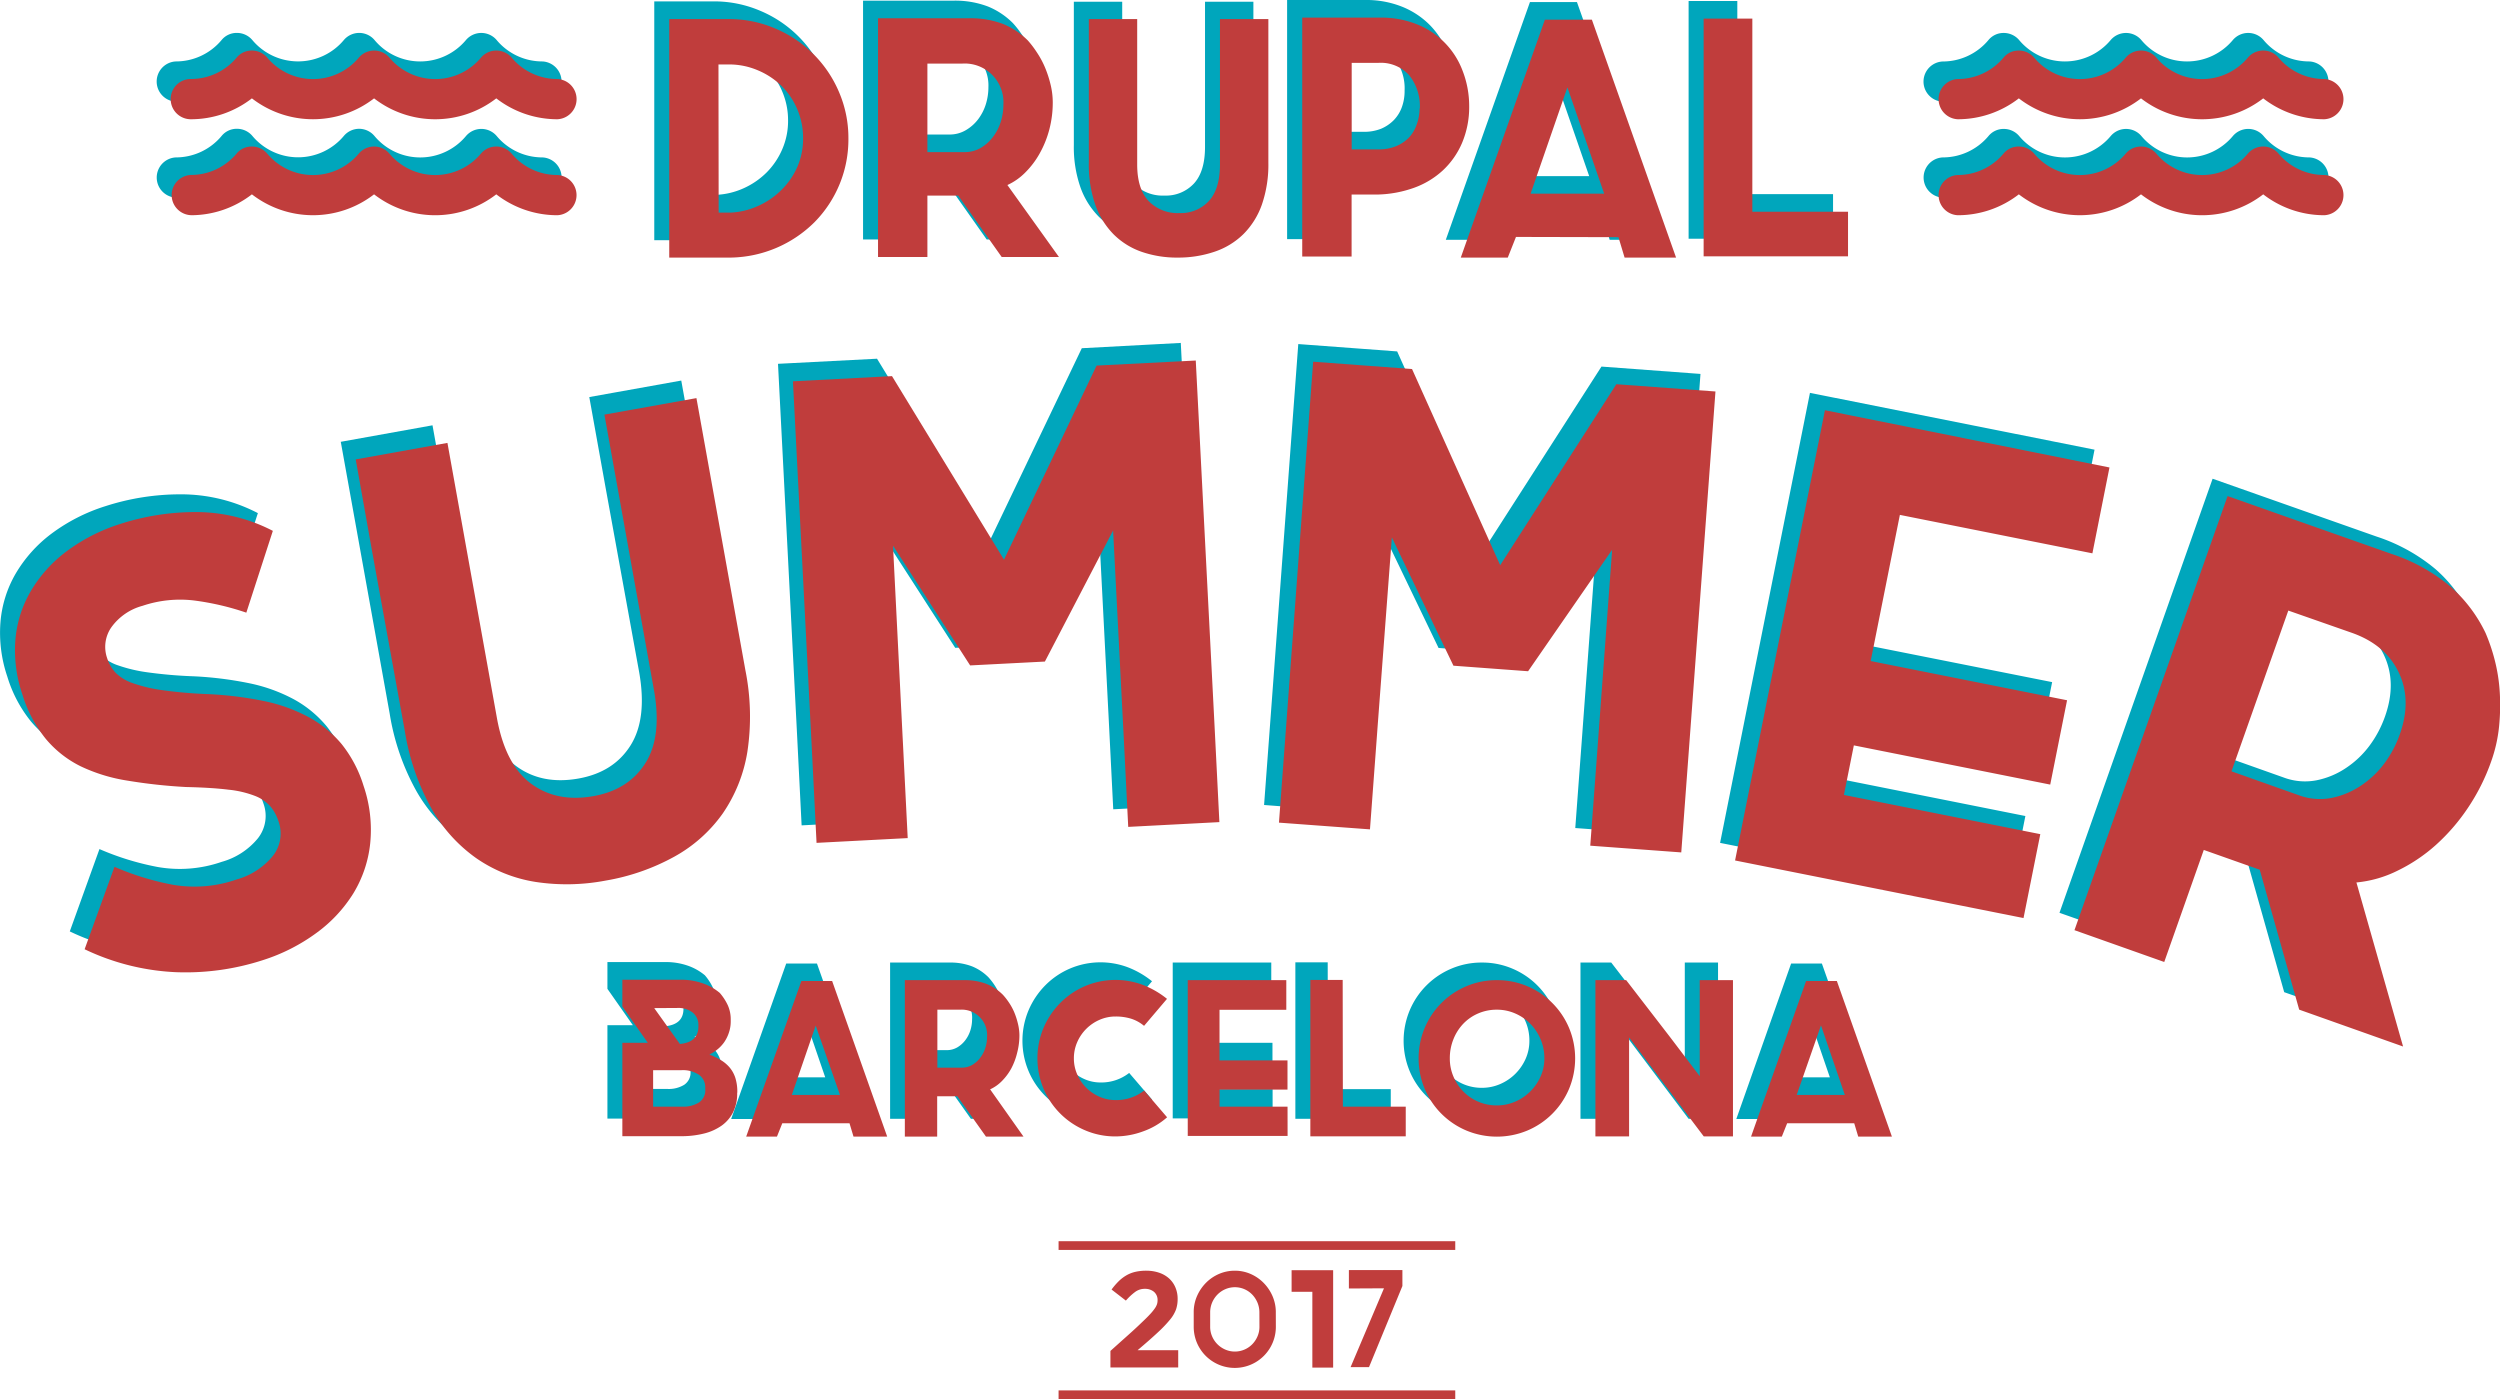 <svg xmlns="http://www.w3.org/2000/svg" viewBox="0 0 524.1 293.32">
  <defs>
    <style>
      .cls-1{fill:#00a6bc;}.cls-2{fill:#c03d3c;}
    </style>
  </defs>

  <path d="M151.41 225.53a8.68 8.68 0 0 1-.84 3.92 7.67 7.67 0 0 1-2.38 2.81 10.92 10.92 0 0 1-3.72 1.68 19.35 19.35 0 0 1-4.84.56h-12.29v-19.58h5.33l-5.33-7.62v-5.61h12.06a13.91 13.91 0 0 1 4.84.77 11.34 11.34 0 0 1 3.53 2 11.2 11.2 0 0 1 1.68 2.59 7.19 7.19 0 0 1 .61 3v.33a7.19 7.19 0 0 1-.4 2.45 7.77 7.77 0 0 1-1 2 7.63 7.63 0 0 1-1.43 1.5 9.32 9.32 0 0 1-1.64 1.05 14.49 14.49 0 0 1 2.45 1.19 7.4 7.4 0 0 1 1.85 1.59 6.5 6.5 0 0 1 1.15 2.15 9.62 9.62 0 0 1 .4 2.92zm-17.62 2.76H140a6.19 6.19 0 0 0 3.43-.87 3.06 3.06 0 0 0 1.33-2.78v-.28a3.21 3.21 0 0 0-1.26-2.64 6.09 6.09 0 0 0-3.83-1h-5.84zm.23-20.66l5.38 7.52q3.88-.37 3.88-3.65v-.23a3.32 3.32 0 0 0-1.15-2.69 4.93 4.93 0 0 0-3.25-1zm26.83 24.16l-1.12 2.8h-6.45L164.82 202h6.45l11.54 32.62h-7.06l-.84-2.8zm2-5.94H173l-5-14.58zm47.72-12.52a14.46 14.46 0 0 1-.47 3.69 14 14 0 0 1-1.28 3.25 11.72 11.72 0 0 1-1.95 2.62 8.29 8.29 0 0 1-2.48 1.75l7 9.91h-7.85l-6-8.46h-4.23v8.46h-6.71v-32.76H199a12.69 12.69 0 0 1 4.76.79 10.33 10.33 0 0 1 3.45 2.29 13.46 13.46 0 0 1 1.24 1.59 12.13 12.13 0 0 1 1.1 2 15.19 15.19 0 0 1 .77 2.34 10.51 10.51 0 0 1 .25 2.53zm-6.78.33a5.32 5.32 0 0 0-5.63-5.66h-4.79v12.15h5.07a4.34 4.34 0 0 0 2.25-.58 5.84 5.84 0 0 0 1.69-1.52 6.73 6.73 0 0 0 1.06-2.08 7.83 7.83 0 0 0 .35-2.31zm26.92 20.89a16 16 0 0 1-6.36-1.28 16.34 16.34 0 0 1-8.72-8.72 16.48 16.48 0 0 1 0-12.76 16.78 16.78 0 0 1 3.51-5.23 16.29 16.29 0 0 1 5.21-3.53 16.34 16.34 0 0 1 12.06-.26 18.76 18.76 0 0 1 5.1 2.94l-4.81 5.66a8 8 0 0 0-2.78-1.52 11.05 11.05 0 0 0-3.2-.44 8.26 8.26 0 0 0-3.36.7 9 9 0 0 0-4.67 4.67 8.35 8.35 0 0 0-.7 3.41 8.24 8.24 0 0 0 .7 3.37 9 9 0 0 0 4.67 4.67 8.26 8.26 0 0 0 3.36.7 9.45 9.45 0 0 0 6-2l4.81 5.61a15.2 15.2 0 0 1-5 2.94 16.91 16.91 0 0 1-5.82 1.07zm36.08-.09h-20.94v-32.67h20.66V208h-14v10.61h14.25v6.12h-14.22v3.6h14.25zm11.59-6.13h13.18v6.22h-20v-32.81h6.78zm32.29-26.54a16.07 16.07 0 0 1 6.4 1.28 16.36 16.36 0 0 1 8.72 8.72 16.6 16.6 0 0 1 0 12.8 16.36 16.36 0 0 1-8.72 8.72 16.6 16.6 0 0 1-12.81 0 16.36 16.36 0 0 1-8.72-8.72 16.57 16.57 0 0 1 0-12.8 16.36 16.36 0 0 1 8.72-8.72 16.06 16.06 0 0 1 6.41-1.28zm0 26.26a9.51 9.51 0 0 0 3.83-.79 10.25 10.25 0 0 0 3.18-2.15 10.4 10.4 0 0 0 2.15-3.13 9.18 9.18 0 0 0 .79-3.79 10.06 10.06 0 0 0-.79-4 10.42 10.42 0 0 0-2.15-3.25 10.08 10.08 0 0 0-3.18-2.17 9.51 9.51 0 0 0-3.83-.79 9.73 9.73 0 0 0-3.93.79 9.5 9.5 0 0 0-3.13 2.17 10.11 10.11 0 0 0-2.06 3.25 10.57 10.57 0 0 0-.75 4 9.64 9.64 0 0 0 .75 3.79 10.06 10.06 0 0 0 2.06 3.13 9.76 9.76 0 0 0 7.06 2.94zm49.5-26.26v32.76H354l-15.61-20.75v20.75h-7.06v-32.76h6.45l9.25 12 6.17 8.13v-20.13zm11.35 30l-1.12 2.8H364L375.49 202h6.45l11.54 32.62h-7.06l-.84-2.8zm2-5.94h10.09l-5-14.58zM46.47 180.68a15 15 0 0 0 7.59-4.93 7.58 7.58 0 0 0 1.16-7.33 9.15 9.15 0 0 0-1.63-3 8.29 8.29 0 0 0-3.18-2.22 21.36 21.36 0 0 0-5.65-1.34q-3.54-.44-8.94-.56a110.83 110.83 0 0 1-12.31-1.35 35.42 35.42 0 0 1-9.75-3 22.51 22.51 0 0 1-7.29-5.73 27.7 27.7 0 0 1-4.94-9.39 28.55 28.55 0 0 1-1.44-11.32 24.14 24.14 0 0 1 3.18-10.23 28.58 28.58 0 0 1 7.48-8.37 37.84 37.84 0 0 1 11.42-5.82 51.21 51.21 0 0 1 15.77-2.46 34.88 34.88 0 0 1 16.12 3.94l-5.56 17.15a55.87 55.87 0 0 0-11-2.56 24.66 24.66 0 0 0-10.72 1.1 11.83 11.83 0 0 0-6.56 4.53 7.17 7.17 0 0 0-.87 6.44 8 8 0 0 0 1.81 3.1 9.39 9.39 0 0 0 3.6 2.16 31.58 31.58 0 0 0 6.19 1.46 94.85 94.85 0 0 0 9.68.83 75.4 75.4 0 0 1 11.7 1.47 34.21 34.21 0 0 1 9.27 3.35 23.66 23.66 0 0 1 6.92 5.71 26.43 26.43 0 0 1 4.55 8.69 28.45 28.45 0 0 1 1.4 12.07 25.16 25.16 0 0 1-3.53 10.49 29.59 29.59 0 0 1-7.78 8.33A38.84 38.84 0 0 1 52 197.56a52.45 52.45 0 0 1-18.21 2.53 49.37 49.37 0 0 1-19.16-4.83L20.85 178a57.21 57.21 0 0 0 12.23 3.76 26.73 26.73 0 0 0 13.39-1.08zm96.35-100.9L146.28 99l6.8 37.79a49.41 49.41 0 0 1 .42 17.12 31.72 31.72 0 0 1-5.21 13 30.44 30.44 0 0 1-10.12 9 45.5 45.5 0 0 1-14.35 5 43.45 43.45 0 0 1-14.77.28 30 30 0 0 1-12.43-5 32.11 32.11 0 0 1-9.36-10.41 49.28 49.28 0 0 1-5.57-16.2l-6.8-37.79-3.45-19.17 19.23-3.46 3.46 19.23.29 1.63 6.63 36.84q1.76 9.75 7.16 13.74t13.12 2.6q7.32-1.32 10.85-6.92t1.82-15.34l-7-38.47-3.46-19.23zm104.72-7.89l3.95 76.84 1 19.93-19.11 1-1-19.93-.08-1.51-2.09-40.69L215.92 135l-15.67.81-16.17-25.08 2 39.86.08 1.51 1 19.93-19.11 1-1-19.93-3.95-76.83 20.76-1.07 23.48 38.48L226.79 73zm108.95 6.5l-5.69 76.73-1.48 19.88-19.08-1.41 1.48-19.9.11-1.51 3-40.63-17.6 25.45-15.65-1.16L288.67 109l-3 39.8-.11 1.51-1.48 19.9-19.08-1.45 1.48-19.9 5.69-76.73 20.73 1.54 18.48 41.12 24.35-37.94zm64.58 110.38L360.6 176.7l18.84-94.34 59.66 11.91-3.58 18-40.36-8.06L389 134.8l41.21 8.2-3.53 17.68-41.17-8.22-2.08 10.39 41.17 8.22zm98.05-32.86a42.83 42.83 0 0 1-4.91 9.8 41.34 41.34 0 0 1-6.73 7.77 34.62 34.62 0 0 1-8 5.36 24.42 24.42 0 0 1-8.61 2.43l9.78 34.39-21.79-7.66-8.27-29.33-11.74-4.14-8.28 23.47-18.82-6.64 32.1-91 34.33 12.11a37.3 37.3 0 0 1 12.43 6.87 30.35 30.35 0 0 1 7.34 9.74 39 39 0 0 1 1.87 5.62 35.65 35.65 0 0 1 1.05 6.72 45 45 0 0 1-.15 7.24 30.9 30.9 0 0 1-1.6 7.25zM500 150.18q2.52-7.14-.27-12.94t-9.85-8.24l-13.3-4.69-11.9 33.69 14.08 5a12.74 12.74 0 0 0 6.83.59 17.08 17.08 0 0 0 6.18-2.56 19.73 19.73 0 0 0 5-4.74 23.08 23.08 0 0 0 3.23-6.11zM174.72 25.28a24.71 24.71 0 0 1-7.1 17.57 25.48 25.48 0 0 1-17.53 7.5h-12.93V.29h12.5a24.53 24.53 0 0 1 9.78 2 25 25 0 0 1 13.32 13.32 24.35 24.35 0 0 1 1.96 9.67zm-27.2 15.57h2.57a15.68 15.68 0 0 0 5.82-1.39 16.26 16.26 0 0 0 4.82-3.32 15.64 15.64 0 0 0 3.27-4.87 14.86 14.86 0 0 0 1.21-6 15.37 15.37 0 0 0-1.21-6.06 15.18 15.18 0 0 0-3.32-4.93 15.88 15.88 0 0 0-5-3.28 15.37 15.37 0 0 0-6.07-1.21h-2.14zm70.04-23.07a22.2 22.2 0 0 1-.71 5.64 21.41 21.41 0 0 1-2 5 17.93 17.93 0 0 1-3 4 12.68 12.68 0 0 1-3.8 2.68l10.8 15.1h-12l-9.11-12.92h-6.46V50.2h-10.35V.14h18.88a19.36 19.36 0 0 1 7.27 1.21 15.76 15.76 0 0 1 5.27 3.5 20.36 20.36 0 0 1 1.89 2.43 18.7 18.7 0 0 1 1.68 3.11A23.37 23.37 0 0 1 217.1 14a16 16 0 0 1 .46 3.78zm-10.35.5a8.48 8.48 0 0 0-2.37-6.28 8.46 8.46 0 0 0-6.24-2.36h-7.32V28.2H199a6.61 6.61 0 0 0 3.44-.89 8.84 8.84 0 0 0 2.62-2.31 10.26 10.26 0 0 0 1.62-3.18 12 12 0 0 0 .53-3.54zM262.76.36v30.06a25.62 25.62 0 0 1-1.36 8.78 16.45 16.45 0 0 1-3.86 6.18 15.79 15.79 0 0 1-6 3.68 23.6 23.6 0 0 1-7.78 1.21 22.51 22.51 0 0 1-7.57-1.21 15.54 15.54 0 0 1-5.89-3.68 16.66 16.66 0 0 1-3.82-6.18 25.58 25.58 0 0 1-1.36-8.78V.36h10.14v30.42q0 5.14 2.39 7.68a8.46 8.46 0 0 0 6.47 2.54 8 8 0 0 0 6.18-2.53q2.32-2.53 2.32-7.68V.36zm42.05 18.21a19.34 19.34 0 0 1-1.46 7.78 17 17 0 0 1-4 5.71 17.74 17.74 0 0 1-6 3.64 24.27 24.27 0 0 1-7.57 1.43h-5.57v13h-10.38V0h16.42a20.13 20.13 0 0 1 7.64 1.39 17.2 17.2 0 0 1 5.86 3.86 17.09 17.09 0 0 1 3.75 5.86 20.41 20.41 0 0 1 1.31 7.46zm-10.35.43a10.36 10.36 0 0 0-2.21-6.92 8 8 0 0 0-6.5-2.62h-5.57v18.17h5.57a9.56 9.56 0 0 0 3.75-.63 8.13 8.13 0 0 0 2.71-1.83 7.61 7.61 0 0 0 1.68-2.72 9.83 9.83 0 0 0 .57-3.45zm20.21 27L313 50.27h-9.9L320.74.43h9.85l17.64 49.84h-10.78L336.16 46zm3.07-9.07h15.42l-7.71-22.28zm46.48 3.77h20.06v9.35H354V.21h10.21zM36.87 21.31a20.86 20.86 0 0 0 12.81-4.38 20.92 20.92 0 0 0 25.61 0 20.86 20.86 0 0 0 12.8 4.38 20.88 20.88 0 0 0 12.81-4.38 20.87 20.87 0 0 0 12.81 4.38 4.22 4.22 0 0 0 0-8.43 12.47 12.47 0 0 1-9.58-4.47 4.22 4.22 0 0 0-6.46 0 12.5 12.5 0 0 1-9.59 4.47 12.46 12.46 0 0 1-9.56-4.48 4.21 4.21 0 0 0-3.22-1.5 4.21 4.21 0 0 0-3.22 1.5 12.49 12.49 0 0 1-9.59 4.47A12.5 12.5 0 0 1 52.9 8.4a4.21 4.21 0 0 0-3.23-1.5 4.07 4.07 0 0 0-3.23 1.51 12.48 12.48 0 0 1-9.58 4.47 4.22 4.22 0 0 0 0 8.43zm0 20.12a20.86 20.86 0 0 0 12.81-4.38 20.92 20.92 0 0 0 25.61 0 20.92 20.92 0 0 0 25.62 0 20.87 20.87 0 0 0 12.81 4.38 4.22 4.22 0 0 0 0-8.43 12.47 12.47 0 0 1-9.58-4.47 4.22 4.22 0 0 0-6.46 0 12.49 12.49 0 0 1-19.16 0A4.21 4.21 0 0 0 75.3 27a4.21 4.21 0 0 0-3.22 1.5 12.5 12.5 0 0 1-19.17 0 4.21 4.21 0 0 0-3.23-1.5 4.07 4.07 0 0 0-3.23 1.51A12.48 12.48 0 0 1 36.87 33a4.22 4.22 0 0 0 0 8.43zm370.41-20.12a20.86 20.86 0 0 0 12.81-4.38 20.92 20.92 0 0 0 25.61 0 20.86 20.86 0 0 0 12.8 4.38 20.88 20.88 0 0 0 12.81-4.38 20.87 20.87 0 0 0 12.81 4.38 4.22 4.22 0 0 0 0-8.43 12.47 12.47 0 0 1-9.58-4.47 4.22 4.22 0 0 0-6.46 0 12.5 12.5 0 0 1-9.59 4.47 12.46 12.46 0 0 1-9.57-4.47 4.21 4.21 0 0 0-3.23-1.5 4.21 4.21 0 0 0-3.22 1.5 12.49 12.49 0 0 1-9.59 4.47 12.5 12.5 0 0 1-9.58-4.47 4.21 4.21 0 0 0-3.23-1.5 4.07 4.07 0 0 0-3.23 1.51 12.48 12.48 0 0 1-9.58 4.47 4.22 4.22 0 0 0 0 8.43zm0 20.12a20.86 20.86 0 0 0 12.81-4.38 20.92 20.92 0 0 0 25.61 0 20.92 20.92 0 0 0 25.62 0 20.87 20.87 0 0 0 12.81 4.38 4.22 4.22 0 0 0 0-8.43 12.47 12.47 0 0 1-9.58-4.47 4.22 4.22 0 0 0-6.46 0 12.49 12.49 0 0 1-19.16 0 4.21 4.21 0 0 0-3.23-1.5 4.21 4.21 0 0 0-3.22 1.5 12.5 12.5 0 0 1-19.17 0 4.21 4.21 0 0 0-3.23-1.5 4.07 4.07 0 0 0-3.23 1.51 12.48 12.48 0 0 1-9.57 4.46 4.22 4.22 0 0 0 0 8.43zm0 0" class="cls-1"/>
  <path d="M154.54 229.22a8.68 8.68 0 0 1-.84 3.92 7.67 7.67 0 0 1-2.38 2.81 10.92 10.92 0 0 1-3.72 1.68 19.35 19.35 0 0 1-4.84.56h-12.29v-19.58h5.33l-5.33-7.61v-5.61h12.06a13.91 13.91 0 0 1 4.84.77 11.34 11.34 0 0 1 3.53 2 11.2 11.2 0 0 1 1.68 2.59 7.19 7.19 0 0 1 .61 3v.33a7.19 7.19 0 0 1-.4 2.45 7.77 7.77 0 0 1-1 2 7.63 7.63 0 0 1-1.43 1.5 9.32 9.32 0 0 1-1.64 1.05 14.49 14.49 0 0 1 2.45 1.19 7.4 7.4 0 0 1 1.85 1.59 6.5 6.5 0 0 1 1.15 2.15 9.62 9.62 0 0 1 .4 2.92zM136.92 232h6.17a6.19 6.19 0 0 0 3.43-.87 3.06 3.06 0 0 0 1.33-2.78V228a3.21 3.21 0 0 0-1.26-2.64 6.09 6.09 0 0 0-3.83-1h-5.84zm.23-20.66l5.38 7.52q3.88-.37 3.88-3.65V215a3.32 3.32 0 0 0-1.15-2.69 4.93 4.93 0 0 0-3.25-1zM164 235.48l-1.12 2.8h-6.45L168 205.66h6.45l11.54 32.62h-7.06l-.84-2.8zm2-5.94h10.09L171 215zM213.71 217a14.46 14.46 0 0 1-.47 3.69A14 14 0 0 1 212 224a11.72 11.72 0 0 1-1.95 2.62 8.29 8.29 0 0 1-2.48 1.75l7 9.91h-7.87l-6-8.46h-4.23v8.46h-6.78v-32.8h12.36a12.69 12.69 0 0 1 4.76.79 10.33 10.33 0 0 1 3.45 2.29 13.46 13.46 0 0 1 1.24 1.59 12.13 12.13 0 0 1 1.1 2 15.19 15.19 0 0 1 .77 2.34 10.51 10.51 0 0 1 .34 2.51zm-6.78.33a5.32 5.32 0 0 0-5.63-5.66h-4.79v12.15h5.07a4.34 4.34 0 0 0 2.25-.58 5.84 5.84 0 0 0 1.69-1.52 6.73 6.73 0 0 0 1.06-2.08 7.83 7.83 0 0 0 .35-2.29zm26.92 20.91a16 16 0 0 1-6.36-1.28 16.34 16.34 0 0 1-8.72-8.72 16.48 16.48 0 0 1 0-12.76 16.78 16.78 0 0 1 3.51-5.23 16.29 16.29 0 0 1 5.21-3.53 16.34 16.34 0 0 1 12.06-.26 18.76 18.76 0 0 1 5.1 2.94l-4.81 5.66a8 8 0 0 0-2.78-1.52 11.05 11.05 0 0 0-3.2-.44 8.26 8.26 0 0 0-3.36.7 9 9 0 0 0-4.67 4.67 8.35 8.35 0 0 0-.7 3.41 8.24 8.24 0 0 0 .7 3.37 9 9 0 0 0 4.67 4.67 8.26 8.26 0 0 0 3.36.7 9.45 9.45 0 0 0 6-2l4.81 5.61a15.2 15.2 0 0 1-5 2.94 16.91 16.91 0 0 1-5.82 1.07zm36.08-.1H249v-32.66h20.66v6.22h-14v10.6h14.25v6.12h-14.24V232h14.25zm11.59-6.14h13.18v6.22h-20v-32.79h6.78zm32.29-26.52a16.07 16.07 0 0 1 6.4 1.28 16.36 16.36 0 0 1 8.72 8.72 16.6 16.6 0 0 1 0 12.8 16.36 16.36 0 0 1-8.72 8.72 16.6 16.6 0 0 1-12.81 0 16.36 16.36 0 0 1-8.72-8.72 16.57 16.57 0 0 1 0-12.8 16.36 16.36 0 0 1 8.72-8.72 16.06 16.06 0 0 1 6.41-1.28zm0 26.26a9.51 9.51 0 0 0 3.83-.79 10.25 10.25 0 0 0 3.18-2.15 10.4 10.4 0 0 0 2.15-3.13 9.18 9.18 0 0 0 .79-3.79 10.06 10.06 0 0 0-.79-4 10.42 10.42 0 0 0-2.15-3.25 10.08 10.08 0 0 0-3.18-2.17 9.51 9.51 0 0 0-3.83-.79 9.73 9.73 0 0 0-3.93.79 9.5 9.5 0 0 0-3.13 2.17 10.11 10.11 0 0 0-2.06 3.25 10.57 10.57 0 0 0-.75 4 9.64 9.64 0 0 0 .75 3.79 10.06 10.06 0 0 0 2.06 3.13 9.76 9.76 0 0 0 7.06 2.94zm49.49-26.26v32.76h-6.12l-15.66-20.75v20.75h-7.06v-32.76h6.45l9.25 12 6.17 8.13v-20.13zm11.36 30l-1.12 2.8h-6.45l11.54-32.62h6.45l11.54 32.62h-7.06l-.84-2.8zm2-5.94h10.09l-5-14.58zM49.61 184.37a15 15 0 0 0 7.59-4.93 7.58 7.58 0 0 0 1.16-7.33 9.15 9.15 0 0 0-1.63-3 8.29 8.29 0 0 0-3.18-2.22 21.36 21.36 0 0 0-5.65-1.34q-3.54-.44-8.94-.56a110.83 110.83 0 0 1-12.31-1.35 35.42 35.42 0 0 1-9.75-3 22.51 22.51 0 0 1-7.29-5.73 27.7 27.7 0 0 1-4.94-9.39 28.55 28.55 0 0 1-1.45-11.32A24.14 24.14 0 0 1 6.41 124a28.58 28.58 0 0 1 7.48-8.37 37.84 37.84 0 0 1 11.42-5.82 51.21 51.21 0 0 1 15.77-2.46 34.88 34.88 0 0 1 16.12 3.94l-5.56 17.15a55.87 55.87 0 0 0-11-2.56A24.66 24.66 0 0 0 29.89 127a11.83 11.83 0 0 0-6.56 4.53 7.17 7.17 0 0 0-.87 6.44 8 8 0 0 0 1.81 3.1 9.39 9.39 0 0 0 3.6 2.16 31.58 31.58 0 0 0 6.19 1.46 94.85 94.85 0 0 0 9.68.83 75.4 75.4 0 0 1 11.7 1.47 34.21 34.21 0 0 1 9.27 3.35 23.66 23.66 0 0 1 6.92 5.66 26.43 26.43 0 0 1 4.58 8.72 28.45 28.45 0 0 1 1.4 12.07 25.16 25.16 0 0 1-3.53 10.49 29.59 29.59 0 0 1-7.78 8.33 38.84 38.84 0 0 1-11.18 5.67 52.45 52.45 0 0 1-18.21 2.53A49.37 49.37 0 0 1 17.74 199L24 181.72a57.21 57.21 0 0 0 12.23 3.76 26.73 26.73 0 0 0 13.38-1.11zM146 83.46l3.46 19.23 6.8 37.79a49.41 49.41 0 0 1 .42 17.12 31.72 31.72 0 0 1-5.21 13 30.44 30.44 0 0 1-10.12 9 45.5 45.5 0 0 1-14.35 5 43.45 43.45 0 0 1-14.77.28 30 30 0 0 1-12.43-5 32.11 32.11 0 0 1-9.36-10.41 49.28 49.28 0 0 1-5.57-16.2L78 115.54l-3.43-19.23 19.23-3.46 3.46 19.23.29 1.63 6.63 36.84q1.76 9.75 7.16 13.74t13.12 2.6q7.32-1.32 10.85-6.92t1.78-15.35l-6.92-38.47-3.46-19.23zm104.68-7.88l3.95 76.84 1 19.93-19.11 1-1-19.93-.08-1.51-2.09-40.69-14.3 27.47-15.67.81-16.17-25.1 2 39.86.08 1.51 1 19.93-19.11 1-1-19.93-3.95-76.83L187 78.85l23.48 38.48 19.41-40.69zm108.95 6.49l-5.69 76.73-1.48 19.9-19.08-1.41 1.48-19.9.11-1.51 3-40.63-17.62 25.47-15.65-1.16-12.91-26.9-3 39.8-.11 1.51-1.48 19.9-19.08-1.41 1.48-19.9 5.69-76.73 20.73 1.54 18.48 41.12 24.35-37.94zm64.58 110.39l-60.47-12.07L382.58 86l59.65 12-3.58 18-40.36-8.06-6.12 30.64 41.17 8.22-3.53 17.68-41.17-8.22-2.08 10.39 41.17 8.22zm98.05-32.86a42.83 42.83 0 0 1-4.91 9.8 41.34 41.34 0 0 1-6.73 7.77 34.62 34.62 0 0 1-8 5.36A24.42 24.42 0 0 1 494 185l9.78 34.39-21.78-7.73-8.27-29.33-11.73-4.15-8.29 23.49-18.82-6.67 32.1-91 34.33 12.11a37.3 37.3 0 0 1 12.43 6.89 30.35 30.35 0 0 1 7.34 9.74 39 39 0 0 1 1.91 5.66 35.65 35.65 0 0 1 1.05 6.72 45 45 0 0 1-.15 7.24 30.9 30.9 0 0 1-1.64 7.24zm-19.14-5.73q2.52-7.14-.27-12.94t-9.85-8.28L479.72 128l-11.91 33.7 14.08 5a12.74 12.74 0 0 0 6.83.59 17.08 17.08 0 0 0 6.18-2.56 19.73 19.73 0 0 0 5-4.74 23.08 23.08 0 0 0 3.22-6.12zM177.86 29a24.71 24.71 0 0 1-7.1 17.57A25.48 25.48 0 0 1 153.22 54H140.3V4h12.5a24.53 24.53 0 0 1 9.78 2 25 25 0 0 1 13.32 13.32 24.35 24.35 0 0 1 1.96 9.68zm-27.2 15.57h2.57a15.68 15.68 0 0 0 5.77-1.43 16.26 16.26 0 0 0 4.82-3.32 15.64 15.64 0 0 0 3.33-4.82 14.86 14.86 0 0 0 1.21-6 15.37 15.37 0 0 0-1.21-6.07 15.18 15.18 0 0 0-3.32-4.93 15.88 15.88 0 0 0-5-3.28 15.37 15.37 0 0 0-6.07-1.21h-2.14zm70.04-23.1a22.2 22.2 0 0 1-.71 5.64 21.41 21.41 0 0 1-2 5 17.93 17.93 0 0 1-3 4 12.68 12.68 0 0 1-3.8 2.68L222 53.88h-12L200.88 41h-6.46v12.88h-10.35V3.83H203A19.36 19.36 0 0 1 210.22 5a15.76 15.76 0 0 1 5.27 3.5 20.36 20.36 0 0 1 1.89 2.5 18.7 18.7 0 0 1 1.68 3.11 23.37 23.37 0 0 1 1.17 3.57 16 16 0 0 1 .47 3.79zm-10.35.5a8.12 8.12 0 0 0-8.61-8.64h-7.32v18.56h7.75a6.61 6.61 0 0 0 3.44-.89 8.84 8.84 0 0 0 2.58-2.32 10.26 10.26 0 0 0 1.62-3.18 12 12 0 0 0 .54-3.5zM265.9 4v30.11a25.62 25.62 0 0 1-1.36 8.78 16.45 16.45 0 0 1-3.86 6.18 15.79 15.79 0 0 1-6 3.68A23.6 23.6 0 0 1 246.9 54a22.51 22.51 0 0 1-7.57-1.21 15.54 15.54 0 0 1-5.89-3.68 16.66 16.66 0 0 1-3.82-6.18 25.58 25.58 0 0 1-1.36-8.78V4h10.14v30.46q0 5.14 2.39 7.68a8.46 8.46 0 0 0 6.46 2.53 8 8 0 0 0 6.18-2.53q2.32-2.53 2.32-7.68V4zM308 22.25a19.34 19.34 0 0 1-1.51 7.75 17 17 0 0 1-4 5.71 17.74 17.74 0 0 1-6 3.64 24.27 24.27 0 0 1-7.57 1.43h-5.57v13H273V3.69h16.42A20.13 20.13 0 0 1 297 5.08a16.79 16.79 0 0 1 9.6 9.71 20.41 20.41 0 0 1 1.4 7.46zm-10.35.47a10.36 10.36 0 0 0-2.21-6.92 8 8 0 0 0-6.5-2.62h-5.57v18.14h5.57a9.56 9.56 0 0 0 3.75-.68 8.13 8.13 0 0 0 2.71-1.83 7.61 7.61 0 0 0 1.6-2.72 9.83 9.83 0 0 0 .6-3.37zm20.16 26.95L316.09 54h-9.85l17.63-49.88h9.85L351.37 54h-10.79l-1.29-4.28zm3.07-9.07h15.42l-7.71-22.28zm46.48 3.79h20.06v9.35h-30.27V3.9h10.21zM40 25a20.86 20.86 0 0 0 12.81-4.38 20.92 20.92 0 0 0 25.61 0 20.92 20.92 0 0 0 25.62 0A20.87 20.87 0 0 0 116.86 25a4.22 4.22 0 0 0 0-8.43 12.47 12.47 0 0 1-9.58-4.47 4.22 4.22 0 0 0-6.46 0 12.49 12.49 0 0 1-19.16 0 4.21 4.21 0 0 0-3.23-1.5 4.21 4.21 0 0 0-3.22 1.5 12.5 12.5 0 0 1-19.17 0 4.21 4.21 0 0 0-3.23-1.5 4.07 4.07 0 0 0-3.23 1.51A12.48 12.48 0 0 1 40 16.56 4.22 4.22 0 0 0 40 25zm0 20.12a20.86 20.86 0 0 0 12.81-4.38 20.92 20.92 0 0 0 25.61 0 20.92 20.92 0 0 0 25.62 0 20.87 20.87 0 0 0 12.81 4.38 4.22 4.22 0 0 0 0-8.43 12.47 12.47 0 0 1-9.58-4.47 4.22 4.22 0 0 0-6.46 0 12.49 12.49 0 0 1-19.16 0 4.21 4.21 0 0 0-3.23-1.5 4.21 4.21 0 0 0-3.22 1.5 12.5 12.5 0 0 1-19.17 0 4.21 4.21 0 0 0-3.23-1.5 4.07 4.07 0 0 0-3.23 1.51A12.48 12.48 0 0 1 40 36.68a4.22 4.22 0 0 0 0 8.43zM410.42 25a20.86 20.86 0 0 0 12.81-4.38 20.92 20.92 0 0 0 25.61 0 20.92 20.92 0 0 0 25.62 0A20.87 20.87 0 0 0 487.27 25a4.22 4.22 0 0 0 0-8.43 12.47 12.47 0 0 1-9.58-4.47 4.22 4.22 0 0 0-6.46 0 12.49 12.49 0 0 1-19.16 0 4.21 4.21 0 0 0-3.23-1.5 4.21 4.21 0 0 0-3.22 1.5 12.5 12.5 0 0 1-19.17 0 4.21 4.21 0 0 0-3.23-1.5 4.07 4.07 0 0 0-3.22 1.5 12.48 12.48 0 0 1-9.58 4.47 4.22 4.22 0 0 0 0 8.43zm0 20.12a20.86 20.86 0 0 0 12.81-4.38 20.92 20.92 0 0 0 25.61 0 20.92 20.92 0 0 0 25.62 0 20.87 20.87 0 0 0 12.81 4.38 4.22 4.22 0 0 0 0-8.43 12.47 12.47 0 0 1-9.58-4.47 4.22 4.22 0 0 0-6.46 0 12.49 12.49 0 0 1-19.16 0 4.21 4.21 0 0 0-3.23-1.5 4.21 4.21 0 0 0-3.22 1.5 12.5 12.5 0 0 1-19.17 0 4.21 4.21 0 0 0-3.23-1.5 4.07 4.07 0 0 0-3.22 1.5 12.48 12.48 0 0 1-9.58 4.47 4.22 4.22 0 0 0 0 8.43zM221.92 260.2h83.16v1.84h-83.16zm0 31.28h83.16v1.84h-83.16zm10.87-8.27q2.23-2 3.83-3.43t2.7-2.5c.74-.7 1.33-1.28 1.77-1.76a10.58 10.58 0 0 0 1-1.22 3.46 3.46 0 0 0 .46-.88 2.6 2.6 0 0 0 .12-.76 2.23 2.23 0 0 0-.77-1.86 2.92 2.92 0 0 0-1.87-.61 3.36 3.36 0 0 0-2 .61 11.91 11.91 0 0 0-2 1.86l-3-2.32a14 14 0 0 1 1.48-1.73 8.19 8.19 0 0 1 1.6-1.23 6.81 6.81 0 0 1 1.86-.74 10 10 0 0 1 2.32-.25 8.29 8.29 0 0 1 2.7.42 6 6 0 0 1 2.08 1.19 5.34 5.34 0 0 1 1.33 1.87 6.06 6.06 0 0 1 .48 2.44 6.77 6.77 0 0 1-.33 2.18 7.3 7.3 0 0 1-1.26 2.15 26.54 26.54 0 0 1-2.56 2.68q-1.62 1.52-4.24 3.73H247v3.63h-14.21zm34.68-5.05a8.61 8.61 0 1 1-17.22 0v-3.31a8.41 8.41 0 0 1 .75-3.27 9.11 9.11 0 0 1 1.86-2.69 8.65 8.65 0 0 1 2.71-1.83 8.28 8.28 0 0 1 3.3-.67 8.17 8.17 0 0 1 3.28.67 8.7 8.7 0 0 1 2.7 1.83 9.11 9.11 0 0 1 1.86 2.69 8.43 8.43 0 0 1 .75 3.27zm-3.45-3a5.32 5.32 0 0 0-.41-2.09 5.52 5.52 0 0 0-1.1-1.68 5.05 5.05 0 0 0-5.62-1.13 5.2 5.2 0 0 0-1.66 1.13 5.39 5.39 0 0 0-1.12 1.68 5.32 5.32 0 0 0-.41 2.09v3a5 5 0 0 0 .41 2 5.26 5.26 0 0 0 2.77 2.77 5.07 5.07 0 0 0 4 0 5.06 5.06 0 0 0 1.64-1.12 5.39 5.39 0 0 0 1.1-1.65 5 5 0 0 0 .41-2zm6.75-4.34v-4.53h8.71v20.41h-4.36v-15.88zm12.01-.7v-3.86H294v3.34l-7 17h-3.86l7-16.52z" class="cls-2"/>

</svg>
